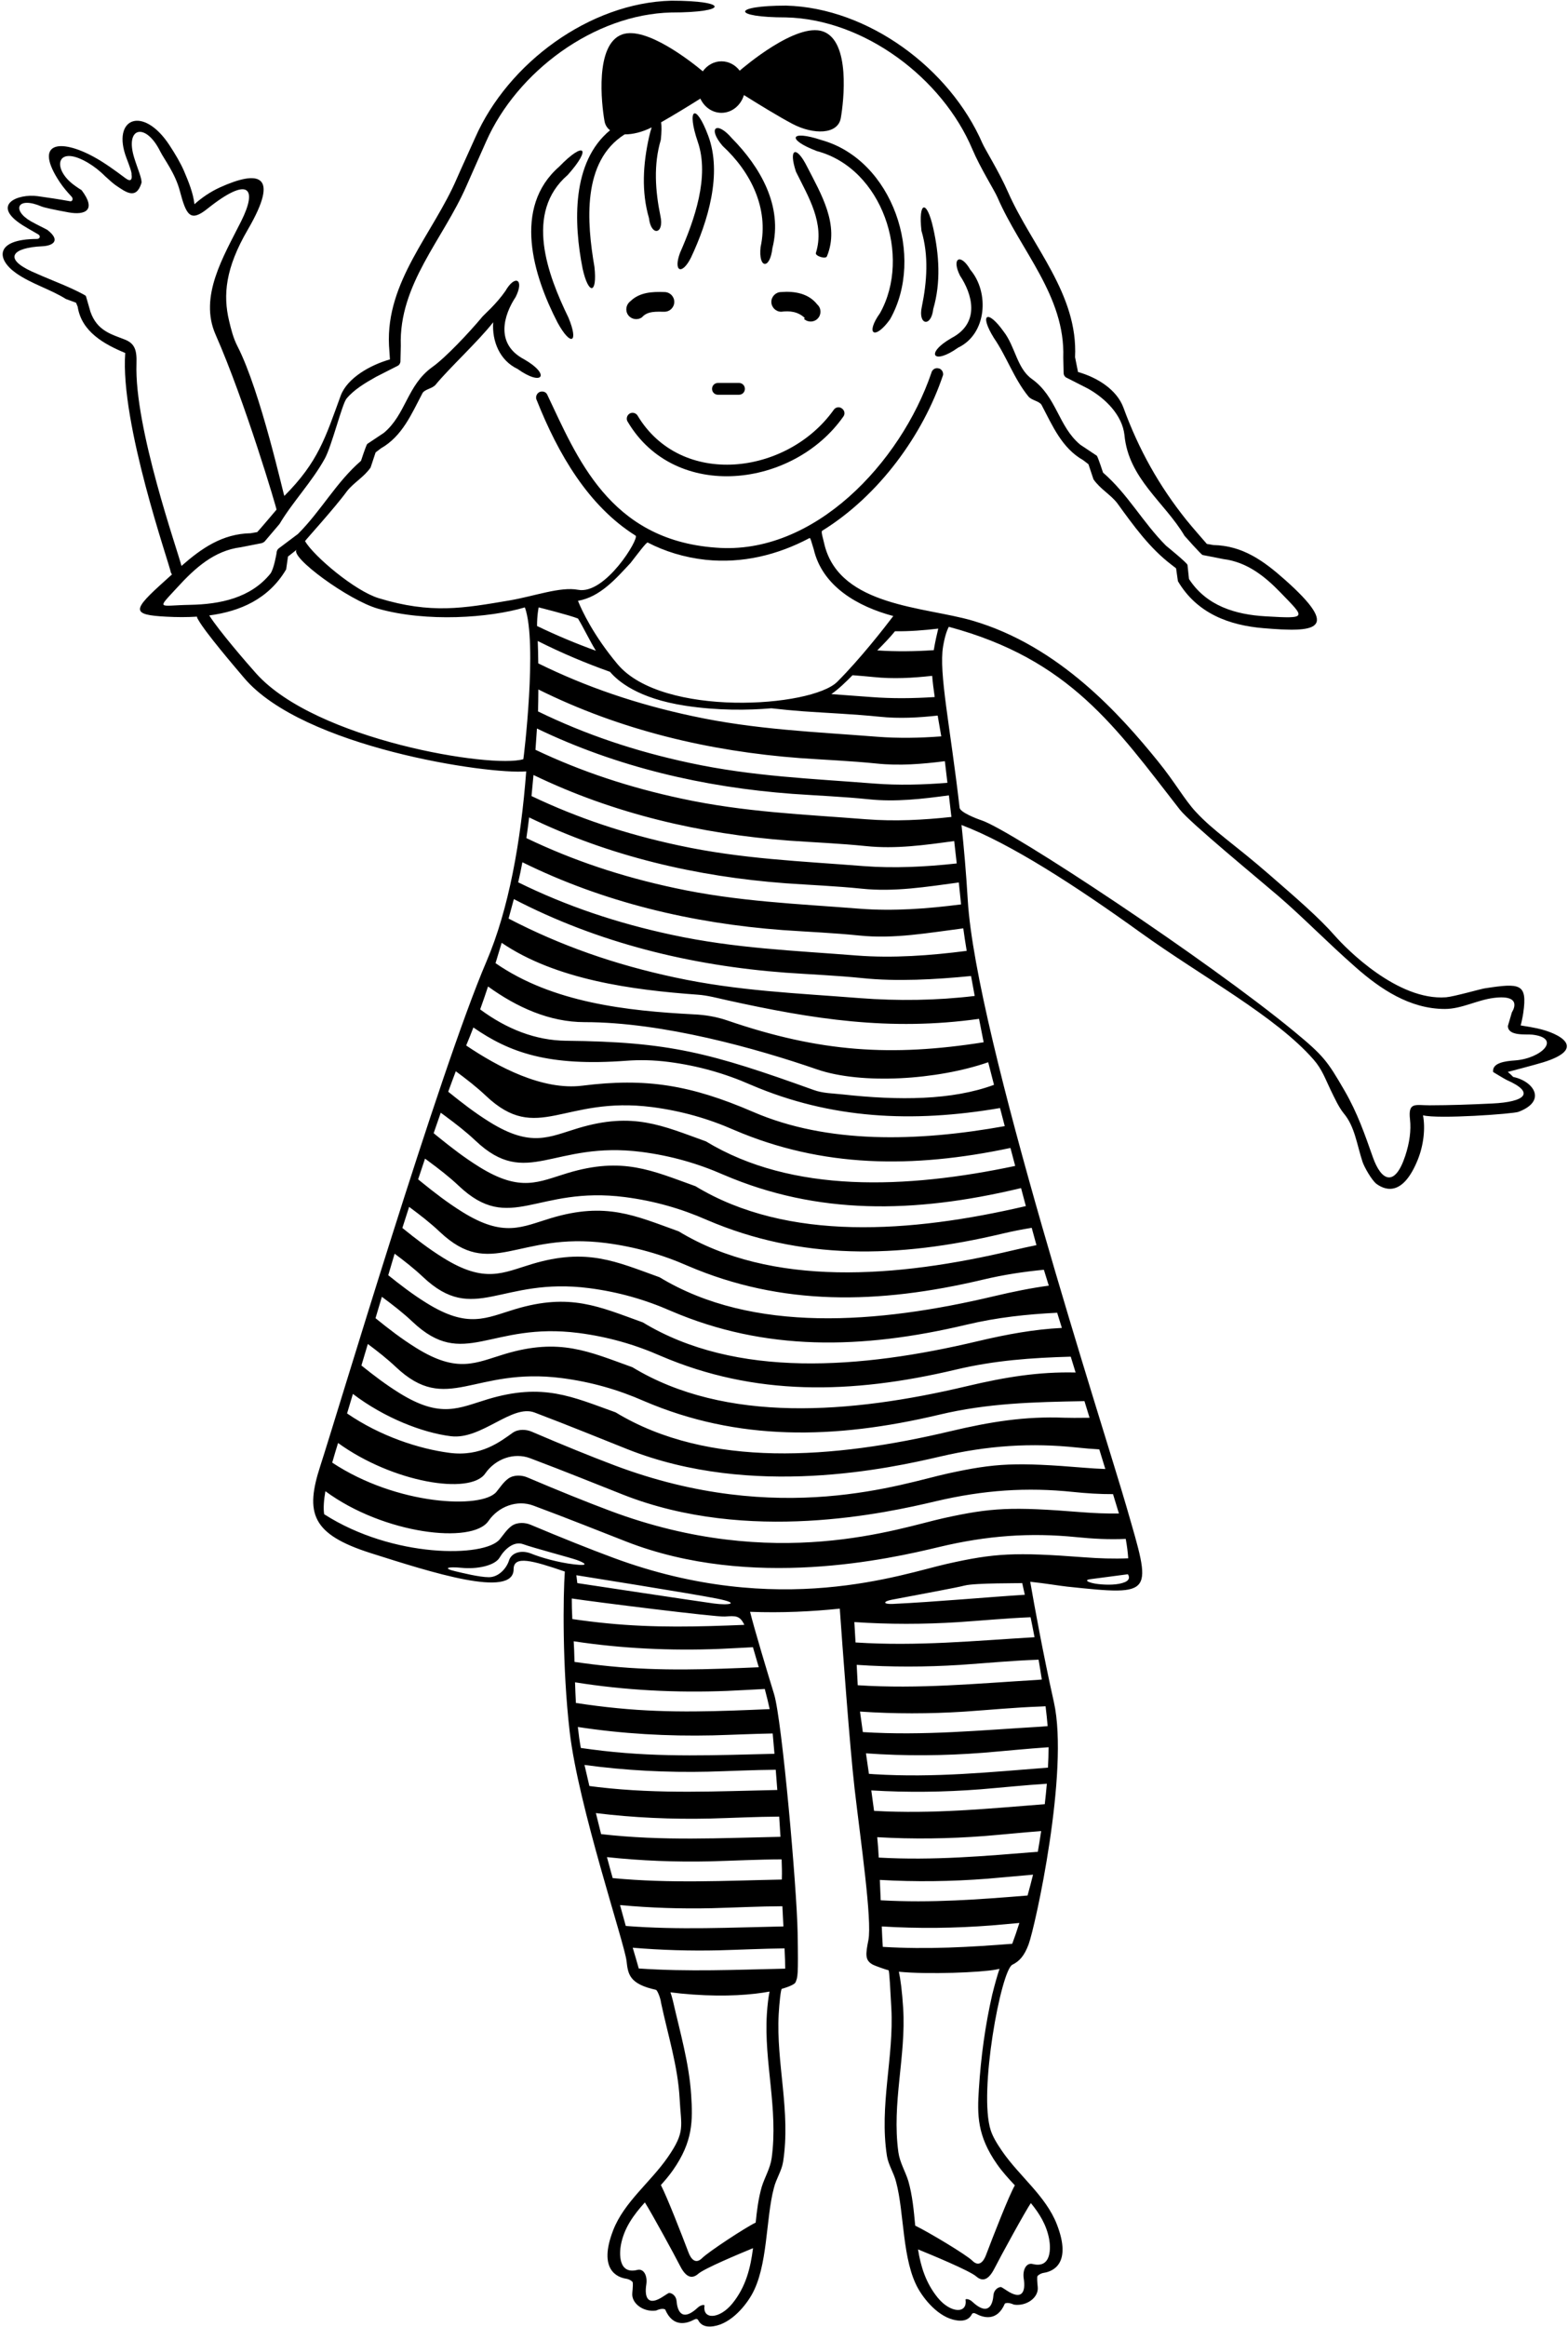 <?xml version="1.0" encoding="UTF-8"?>
<svg xmlns="http://www.w3.org/2000/svg" xmlns:xlink="http://www.w3.org/1999/xlink" width="319pt" height="473pt" viewBox="0 0 319 473" version="1.1">
<g id="surface1">
<path style=" stroke:none;fill-rule:nonzero;fill:rgb(0%,0%,0%);fill-opacity:1;" d="M 194.934 70.66 C 200.781 67.883 201.309 59.41 197.406 54.836 C 195.441 51.395 193.504 52.43 195.309 56.035 C 197.707 59.633 199.582 65.559 193.582 68.711 C 188.141 71.82 189.805 74.32 194.934 70.66 "/>
<path style=" stroke:none;fill-rule:nonzero;fill:rgb(0%,0%,0%);fill-opacity:1;" d="M 140.582 52.348 C 144.027 45.031 146.977 35.332 144.082 27.59 C 141.496 20.672 139.641 22.074 141.965 28.848 C 144.395 35.926 141.273 44.742 138.344 51.402 C 136.926 55.234 138.758 56.012 140.582 52.348 "/>
<path style=" stroke:none;fill-rule:nonzero;fill:rgb(0%,0%,0%);fill-opacity:1;" d="M 189.863 62.816 C 191.441 57.418 191.066 51.793 189.863 46.391 C 188.547 40.465 186.797 40.902 187.465 46.918 C 188.965 51.941 188.59 57.266 187.539 62.367 C 186.715 66.086 189.445 66.605 189.863 62.816 "/>
<path style=" stroke:none;fill-rule:nonzero;fill:rgb(0%,0%,0%);fill-opacity:1;" d="M 147.016 29.668 C 152.715 34.918 156.465 42.344 154.738 50.219 C 154.25 54.637 156.648 54.859 157.141 50.441 C 159.316 41.891 154.664 33.941 148.891 28.094 C 145.77 24.453 143.895 26.027 147.016 29.668 "/>
<path style=" stroke:none;fill-rule:nonzero;fill:rgb(0%,0%,0%);fill-opacity:1;" d="M 168.238 52.094 C 170.863 45.719 167.039 39.418 164.191 33.867 C 161.973 29.43 160.359 30.172 161.941 34.918 C 164.414 39.941 167.863 45.418 165.988 51.418 C 165.766 52.016 168.016 52.766 168.238 52.094 "/>
<path style=" stroke:none;fill-rule:nonzero;fill:rgb(0%,0%,0%);fill-opacity:1;" d="M 181.066 64.918 C 188.266 52.242 181.664 32.516 167.113 28.469 C 160.691 26.324 159.941 28.363 166.215 30.719 C 179.488 34.242 185.488 52.094 179.039 63.641 C 175.953 67.961 177.98 69.234 181.066 64.918 "/>
<path style=" stroke:none;fill-rule:nonzero;fill:rgb(0%,0%,0%);fill-opacity:1;" d="M 159.914 3.539 C 175.82 3.906 191.723 15.879 197.828 30.352 C 199.43 34.145 202.277 38.621 202.93 40.125 C 207.645 51.004 216.738 60.16 216.316 72.691 L 216.391 75.844 C 216.391 76.219 216.613 76.594 216.914 76.742 L 221.34 78.992 C 224.941 81.016 228.316 84.391 228.766 88.441 C 229.59 97.293 236.941 102.094 240.988 108.918 C 240.988 108.918 244.363 112.742 244.664 112.816 L 248.863 113.641 C 253.711 114.246 257.332 117.152 260.562 120.496 C 265.527 125.645 266.133 125.789 257.453 125.281 C 251.355 124.926 245.465 123.188 241.891 117.691 L 241.59 114.844 C 241.59 114.469 237.238 110.941 237.238 110.941 C 232.484 106.188 229.492 100.477 224.406 96.07 C 224.406 96.07 223.363 92.867 223.141 92.641 L 219.766 90.391 C 215.266 86.641 215.039 80.719 209.941 77.043 C 206.863 74.867 206.566 70.441 204.164 67.367 C 200.871 62.754 199.176 63.852 202.215 68.719 C 204.84 72.543 206.266 76.969 209.266 80.641 C 209.941 81.391 211.441 81.543 211.891 82.293 C 214.141 86.566 216.016 91.066 220.363 93.543 L 221.438 94.363 L 222.465 97.441 C 223.816 99.391 225.914 100.516 227.266 102.242 C 230.641 106.891 233.863 111.391 238.289 114.766 L 239.266 115.527 L 239.641 118.141 C 243.523 124.719 250.094 127.113 257.047 127.691 C 267.434 128.559 273.172 128.258 261.297 117.75 C 257.188 114.113 252.871 110.902 246.84 110.793 L 245.523 110.562 C 245.523 110.562 242.406 107.004 241.352 105.684 C 235.84 98.797 231.688 91.441 228.539 82.816 C 227.191 79.219 223.289 76.742 219.316 75.617 L 218.715 72.617 C 219.355 59.73 209.926 50.086 205.055 39.004 C 203.25 34.898 200.402 30.359 199.867 29.133 C 193.254 13.93 176.617 1.574 159.914 1.141 C 148.816 1.141 148.816 3.539 159.914 3.539 "/>
<path style=" stroke:none;fill-rule:nonzero;fill:rgb(0%,0%,0%);fill-opacity:1;" d="M 144.863 79.043 C 144.863 79.719 145.391 80.242 146.066 80.242 C 147.488 80.242 148.914 80.242 150.34 80.242 C 151.016 80.242 151.539 79.719 151.539 79.043 C 151.539 78.367 151.016 77.844 150.34 77.844 C 148.914 77.844 147.488 77.844 146.066 77.844 C 145.391 77.844 144.863 78.367 144.863 79.043 "/>
<path style=" stroke:none;fill-rule:nonzero;fill:rgb(0%,0%,0%);fill-opacity:1;" d="M 171.598 84.641 C 171.973 84.117 171.824 83.367 171.223 82.992 C 170.699 82.617 169.949 82.766 169.574 83.367 C 160.121 96.566 138.523 99.266 129.672 84.418 C 129.297 83.891 128.547 83.742 128.023 84.117 C 127.496 84.492 127.348 85.242 127.723 85.766 C 137.398 102.043 161.398 99.191 171.598 84.641 "/>
<path style=" stroke:none;fill-rule:nonzero;fill:rgb(0%,0%,0%);fill-opacity:1;" d="M 115.504 35.559 C 120.461 30.016 118.867 28.602 113.766 33.875 C 104.23 42.188 108.48 56.027 113.445 65.598 C 116.133 70.5 117.789 69.73 115.648 64.566 C 111.387 55.809 106.633 43.211 115.504 35.559 "/>
<path style=" stroke:none;fill-rule:nonzero;fill:rgb(0%,0%,0%);fill-opacity:1;" d="M 312.715 209.035 C 311.961 208.871 310.887 208.672 309.367 208.441 C 309.438 208.262 309.77 206.812 309.898 205.91 C 310.758 199.914 309.309 199.785 302.043 200.906 C 301.199 201.035 295.758 202.598 294.188 202.719 C 284.363 203.461 273.961 192.945 271.52 190.156 C 268.316 186.5 263.594 182.445 258.367 177.898 C 250.957 171.445 246.953 168.996 243.254 165 C 240.945 162.508 239.094 159.074 235.555 154.719 C 227.973 145.375 215.48 131.277 197.781 126.141 C 188.047 123.316 171.047 123.27 167.789 110.941 C 167.469 109.496 166.977 108.066 167.266 107.891 C 178.797 100.777 187.785 88.414 191.863 76.219 C 191.941 75.543 191.488 74.941 190.891 74.867 C 190.215 74.719 189.613 75.168 189.465 75.844 C 183.238 93.992 165.613 112.969 145.59 111.316 C 123.863 109.738 117.332 92.793 111.316 80.191 C 111.012 79.555 110.191 79.441 109.664 79.742 C 109.066 80.117 108.914 80.867 109.215 81.391 C 113.535 92.246 119.672 102.836 129.309 108.883 C 130.121 109.391 123.152 120.941 117.613 119.891 C 113.988 119.199 108.715 121.195 103.617 122.059 C 94.297 123.633 87.742 124.848 77.055 121.598 C 72.191 120.121 63.852 113.066 62.055 110 C 62.008 109.926 68.129 103.234 70.59 99.844 C 71.941 98.117 74.039 96.992 75.391 95.043 L 76.414 91.965 L 77.488 91.141 C 81.84 88.668 83.715 84.168 85.965 79.891 C 86.414 79.141 87.914 78.992 88.59 78.242 C 91.344 74.867 97.344 69.348 100.336 65.508 C 100.07 69.336 101.648 73.266 105.285 74.992 C 110.414 78.656 112.078 76.152 106.637 73.043 C 100.637 69.891 102.512 63.969 104.91 60.367 C 106.715 56.762 104.777 55.727 102.812 59.168 C 100.934 61.859 98.539 63.902 98.195 64.312 C 95.469 67.586 90.648 72.711 87.914 74.641 C 82.816 78.316 82.59 84.242 78.09 87.992 L 74.715 90.242 C 74.488 90.469 73.445 93.672 73.445 93.672 C 68.359 98.078 65.371 103.785 60.613 108.543 L 56.715 111.469 C 56.414 111.691 56.266 112.066 56.266 112.441 C 56.266 112.441 55.723 115.73 54.98 116.645 C 50.977 121.555 44.797 122.84 38.617 122.949 C 32.152 123.066 31.781 124.082 36.094 119.379 C 39.633 115.52 43.535 111.926 48.988 111.242 L 53.191 110.418 C 53.488 110.344 53.715 110.191 53.863 110.043 L 56.863 106.516 C 59.512 102.059 63.438 97.988 66.074 93.234 C 67.477 90.711 69.59 82.141 70.488 81.043 C 71.988 79.215 74.266 77.855 76.516 76.594 L 80.941 74.344 C 81.238 74.191 81.465 73.816 81.465 73.441 L 81.539 70.293 C 81.117 57.805 90.148 48.66 94.879 37.836 C 95.648 36.07 97.707 31.473 98.898 28.777 C 105.18 14.562 120.871 2.902 136.566 2.539 C 148.328 2.539 148.328 0.141 136.566 0.141 C 119.938 0.574 103.375 12.82 96.699 27.934 C 95.633 30.344 93.684 34.559 92.949 36.266 C 88.121 47.492 78.492 57.199 79.141 70.219 L 79.332 73.059 C 75.355 74.184 70.664 76.816 69.316 80.418 C 66.203 88.938 64.758 93.887 57.852 100.801 C 57.742 100.938 53.055 79.598 48.309 70.379 C 47.445 68.703 47.016 66.934 46.605 65.211 C 45.359 59.98 45.836 54.527 50.41 46.684 C 57.102 35.211 52.469 34.605 44.781 38.078 C 42.812 38.965 40.965 40.246 39.559 41.516 C 39.305 39.234 38.355 36.922 37.441 34.773 C 36.738 33.129 35.59 31.211 34.461 29.492 C 29.074 21.309 22.637 24.027 25.738 32.148 C 26.316 33.656 26.844 35.086 26.762 35.492 C 26.762 35.492 27.141 37.434 25.523 36.223 C 23.426 34.66 21.316 33.102 19.031 31.859 C 12.133 28.117 6.75 28.895 12.16 37.027 C 12.863 38.082 13.695 39.043 14.57 39.984 C 14.945 40.387 14.742 40.996 14.262 40.91 C 12.047 40.504 9.852 40.18 7.633 39.871 C 3.691 39.328 -2.074 41.605 4.703 45.844 C 5.777 46.512 7.051 47.207 7.781 47.645 C 8.297 47.953 8.152 48.57 7.512 48.574 C -1.086 48.613 -0.73 52.68 3.211 55.48 C 6.312 57.688 10.184 58.758 13.41 60.777 L 15.465 61.531 L 15.801 62.332 C 16.586 67.43 21.188 69.973 25.477 71.75 C 24.422 86.055 34.418 114.469 34.766 116.383 C 34.816 116.527 34.898 116.648 34.996 116.758 C 34.512 117.195 34.031 117.633 33.543 118.07 C 26.934 124.012 26.543 124.977 33.859 125.355 C 35.918 125.465 38.008 125.48 40.07 125.348 C 40.094 125.527 40.152 125.703 40.266 125.859 C 41.664 128.449 47.828 135.633 49.664 137.801 C 61.625 151.918 99.309 157.473 107.055 156.801 C 105.98 171 103.504 184.852 98.973 195.43 C 89.371 217.828 68.348 288.238 65.191 297.898 C 62.031 307.562 63.32 311.871 75.52 315.734 C 87.715 319.598 104.488 324.992 104.488 318.992 C 104.488 316.098 108.355 317.219 114.91 319.453 C 114.566 324.254 114.363 338.754 115.895 351.996 C 117.656 367.191 127.07 395.039 127.469 398.641 C 127.77 401.324 128.035 403.277 133.445 404.477 C 133.734 404.539 134.379 406.133 134.488 407.117 C 135.887 413.695 137.914 420 138.266 426.594 C 138.566 432.305 139.473 433.277 135.871 438.484 C 132.355 443.578 126.992 447.586 124.754 453.328 C 121.574 461.504 125.738 462.941 127.363 463.195 C 128.012 463.297 128.426 463.582 128.676 463.844 C 128.82 463.996 128.734 465.148 128.637 466.09 C 128.414 468.25 130.949 470.043 133.477 469.668 C 134.469 469.23 135.023 469.285 135.328 469.453 C 136.93 473.234 139.809 472.266 141.145 471.547 C 141.59 471.305 141.902 471.336 142.059 471.645 C 142.336 472.203 142.988 472.969 144.469 472.922 C 148.199 472.805 151.383 469.137 152.883 466.547 C 156.258 460.738 155.762 451.027 157.441 444.77 C 157.891 442.895 159.016 441.32 159.316 439.445 C 160.914 429.133 157.871 419.383 158.422 409.383 C 158.543 407.238 158.844 404.328 159.059 404.27 C 160.766 403.789 161.73 403.281 161.863 402.918 C 162.266 401.844 162.438 401.992 162.27 392.793 C 162.102 383.594 159.086 349.578 157.484 344.379 C 156.18 340.133 153.527 331.363 152.598 327.637 C 159.031 327.883 165.219 327.578 170.848 326.992 C 171.367 334.301 172.883 355.09 173.863 363.594 C 175.066 373.992 177.465 390.395 176.664 394.395 C 176.094 397.258 175.977 398.391 177.414 399.273 C 177.988 399.621 180.453 400.438 180.766 400.5 C 180.945 400.539 181.141 404.688 181.336 408.18 C 181.887 418.184 178.848 427.934 180.441 438.242 C 180.742 440.117 181.867 441.695 182.316 443.57 C 183.996 449.828 183.504 459.539 186.871 465.348 C 188.379 467.938 191.562 471.605 195.289 471.723 C 196.77 471.77 197.422 471 197.699 470.445 C 197.855 470.137 198.168 470.105 198.613 470.348 C 199.953 471.066 202.828 472.031 204.43 468.254 C 204.734 468.086 205.289 468.031 206.281 468.465 C 208.809 468.844 211.344 467.051 211.121 464.891 C 211.023 463.949 210.938 462.797 211.082 462.645 C 211.336 462.383 211.746 462.098 212.395 461.996 C 214.02 461.742 218.184 460.301 215.004 452.129 C 212.766 446.383 207.402 442.379 203.887 437.285 C 202.652 435.5 201.945 434.211 201.566 433.059 C 199.027 425.379 203.648 400.5 205.957 399.375 C 207.441 398.652 208.418 397.492 209.254 395.258 C 210.598 391.668 217.562 360.082 214.406 345.988 C 212.176 336.008 210.426 326.328 209.594 321.527 C 212.797 321.871 215.547 322.348 217.066 322.512 C 235.086 324.418 234.348 324.242 229.207 306.395 C 224.711 290.785 198.531 210.598 196.887 182.996 C 196.559 177.461 196.109 172.363 195.613 167.688 C 195.633 167.695 195.645 167.711 195.664 167.719 C 205.59 171.473 218.926 180.133 231.973 189.516 C 244.727 198.688 259.488 206.523 267.254 215.398 C 268.988 217.383 269.66 219.398 270.688 221.516 C 271.551 223.289 272.379 225.09 273.375 226.316 C 275.633 228.98 276.059 232.719 277.203 236.184 C 277.543 237.207 279.094 239.98 280.086 240.688 C 282.059 242.098 285.496 242.992 288.422 235.773 C 289.629 232.801 290.004 229.383 289.5 226.711 C 292.586 227.508 307.801 226.434 308.922 226.008 C 314.773 223.801 312.031 219.777 307.855 218.914 C 307.246 218.285 306.75 217.895 306.75 217.895 C 306.75 217.895 312.227 216.469 313.949 215.938 C 322.949 213.156 317.441 210.055 312.715 209.035 Z M 27.766 73.879 C 27.863 71.137 27.402 69.809 25.371 69.012 C 22.652 67.941 19.762 67.254 18.402 63.383 L 17.48 60.184 C 17.355 59.941 14.559 58.645 14.559 58.645 C 12.992 57.898 9.137 56.402 6.492 55.199 C 0.672 52.547 2.461 50.34 8.578 50.062 C 10.766 49.961 12.449 48.914 9.633 46.73 C 9.504 46.633 7.188 45.512 6.262 44.973 C 2.324 42.688 3.523 39.867 8.434 41.965 C 8.973 42.195 11.098 42.656 13.969 43.176 C 17.301 43.777 19.711 42.758 16.594 38.645 C 16.594 38.645 15.332 37.906 14.34 37.031 C 10.613 33.734 11.809 29.441 17.98 33.137 C 19.039 33.77 20.219 34.645 21.438 35.871 C 22.508 36.844 23.055 37.336 23.66 37.742 C 25.562 39.016 27.676 40.68 28.766 37.242 C 28.992 36.531 27.977 34.266 27.301 32.07 C 25.359 25.766 29.66 24.875 32.574 30.734 C 33.418 32.426 35.625 35.184 36.586 38.805 C 37.883 43.68 38.66 45.258 42.172 42.449 C 50.664 35.672 52.445 38.242 49.051 44.996 C 45.445 52.176 40.449 60.281 43.852 68 C 49.852 81.598 56.34 103.5 56.254 103.598 C 55.844 104.074 53.613 106.723 53.191 107.191 L 52.332 108.16 L 51.016 108.391 C 45.156 108.5 40.918 111.535 36.918 115.039 C 36.184 112.031 27.293 86.973 27.766 73.879 Z M 178.422 149.758 C 165.789 148.758 153.688 148.324 140.855 145.559 C 129.625 143.16 119.352 139.695 109.508 134.848 C 109.488 133.121 109.453 131.523 109.398 130.297 C 114.18 132.707 119.09 134.781 124.098 136.562 C 125.672 138.406 129.711 141.977 139.465 143.461 C 146.043 144.461 152.148 144.383 156.941 143.977 C 159.086 144.219 161.234 144.43 163.391 144.59 C 168.621 144.957 173.688 145.156 178.922 145.688 C 182.898 146.105 186.836 145.887 190.762 145.457 C 191.02 146.984 191.277 148.445 191.496 149.684 C 187.172 150.012 182.828 150.098 178.422 149.758 Z M 192.227 154.73 C 192.355 155.852 192.535 157.367 192.746 159.125 C 187.773 159.523 182.762 159.652 177.855 159.273 C 165.223 158.273 153.121 157.84 140.289 155.074 C 129.254 152.719 119.145 149.328 109.457 144.613 C 109.492 143.371 109.52 141.812 109.527 140.148 C 126.133 148.402 144.285 152.727 162.82 154.105 C 168.055 154.473 173.121 154.672 178.355 155.207 C 183.02 155.695 187.629 155.309 192.227 154.73 Z M 169.133 141.094 C 170.621 140.055 172.059 138.66 173.441 137.254 C 174.852 137.359 176.266 137.477 177.695 137.621 C 181.711 138.047 185.684 137.816 189.645 137.379 C 189.742 138.625 189.93 140.121 190.16 141.688 C 185.82 141.973 181.469 142.02 177.195 141.688 C 174.484 141.477 171.805 141.285 169.133 141.094 Z M 190.879 127.781 C 190.609 128.914 190.246 130.461 189.969 132.16 C 186.16 132.418 182.34 132.473 178.473 132.211 C 179.793 130.891 181.059 129.574 182.078 128.316 C 185.027 128.355 187.953 128.125 190.879 127.781 Z M 128.285 114.434 C 129.836 112.438 131.535 110.16 131.77 110.281 C 135.258 112.078 139.164 113.309 143.566 113.793 C 151.062 114.574 158.234 112.805 164.703 109.367 C 164.898 109.262 165.16 110.48 165.539 111.617 C 167.281 119.16 174.449 123.285 181.738 125.223 C 179.77 127.812 174.957 133.969 170.34 138.586 C 165.105 143.82 134.75 145.867 125.641 135.016 C 120.805 129.258 118.387 124.152 117.586 122.133 C 122.121 121.332 125.305 117.621 128.285 114.434 Z M 109.586 123.465 C 109.586 123.465 115.836 125.023 117.586 125.73 C 118.605 127.379 120.074 130.426 121.23 132.277 C 117.148 130.805 113.168 129.133 109.258 127.25 C 109.246 125.055 109.586 123.465 109.586 123.465 Z M 109.238 148.086 C 125.473 155.91 143.148 160.023 161.184 161.367 C 166.414 161.734 171.48 161.934 176.715 162.469 C 182.215 163.047 187.629 162.406 193.047 161.672 C 193.211 163.059 193.383 164.535 193.559 166.062 C 187.816 166.684 182.07 166.988 176.215 166.535 C 163.582 165.535 151.48 165.102 138.648 162.336 C 128.039 160.07 118.285 156.848 108.938 152.414 C 109.07 150.578 109.164 149.086 109.238 148.086 Z M 108.535 157.535 C 124.812 165.402 142.531 169.535 160.613 170.883 C 165.848 171.25 170.914 171.449 176.148 171.984 C 182.203 172.621 188.16 171.781 194.125 170.961 C 194.305 172.508 194.477 174.043 194.641 175.516 C 188.34 176.203 181.906 176.535 175.648 176.051 C 163.016 175.051 150.914 174.617 138.082 171.852 C 127.383 169.566 117.551 166.309 108.133 161.816 C 108.285 160.332 108.418 158.895 108.535 157.535 Z M 195.066 179.383 C 195.246 181.086 195.406 182.602 195.523 183.84 C 188.66 184.719 181.824 185.25 174.832 184.711 C 162.199 183.711 150.098 183.277 137.266 180.508 C 126.477 178.207 116.574 174.914 107.09 170.363 C 107.293 168.961 107.48 167.555 107.648 166.156 C 123.941 174.047 141.688 178.191 159.797 179.543 C 165.031 179.91 170.098 180.109 175.332 180.645 C 181.98 181.34 188.512 180.262 195.066 179.383 Z M 106.469 154.32 C 100.121 156.266 64.273 150.449 52.129 136.914 C 50.215 134.777 44.543 128.219 42.57 125.102 C 48.855 124.273 54.66 121.762 58.215 115.742 L 58.59 113.129 L 59.566 112.367 C 59.844 112.156 60.113 111.938 60.383 111.715 C 58.727 113.086 70.906 122.035 76.918 123.73 C 86.805 126.523 99.586 125.598 106.785 123.465 C 109.387 130.664 106.52 154.32 106.469 154.32 Z M 108.055 315.801 C 106.055 315 104.055 315.602 103.555 317.199 C 103.055 318.801 101.453 320.602 99.453 320.602 C 97.531 320.602 93.977 319.707 92.652 319.398 C 90.055 318.801 90.953 318.398 93.953 318.699 C 96.953 319 100.652 318.301 101.652 316.602 C 102.652 314.898 104.555 313.199 106.453 313.898 C 108.355 314.602 115.953 316.602 117.355 317.102 C 118.754 317.602 120.254 318.398 116.855 318 C 113.453 317.602 110.055 316.602 108.055 315.801 Z M 145.855 324.949 C 150.855 325.949 148.254 326.352 145.254 325.949 C 142.254 325.551 117.453 321.801 117.453 321.801 L 117.254 320.199 C 117.254 320.199 140.855 323.949 145.855 324.949 Z M 116.324 324.93 C 120.977 325.629 145.621 328.727 147.465 328.594 C 149.621 328.438 150.531 328.359 151.43 330.289 C 142.25 330.668 133.164 330.93 123.539 329.977 C 121.133 329.746 118.77 329.449 116.434 329.109 C 116.359 327.547 116.312 326.09 116.324 324.93 Z M 148.996 468.238 C 146.391 471.449 142.863 471.594 143.336 468.621 C 143.16 468.43 142.461 468.605 142.008 469.031 C 138.344 472.445 137.746 469.039 137.652 467.785 C 137.57 466.734 136.812 466.137 136.145 466.086 C 136.055 466.078 135.539 466.398 134.961 466.785 C 131.785 468.898 131.074 467.016 131.484 464.379 C 131.762 462.59 130.965 461.086 129.668 461.41 C 125.699 462.402 126.039 457.855 126.305 456.402 C 126.945 452.867 128.938 450.199 131.195 447.688 C 132.598 449.891 137.355 458.605 138.254 460.402 C 139.254 462.402 140.453 463.602 142.055 462.199 C 143.293 461.117 150.16 458.238 153.199 456.988 C 152.691 460.984 151.758 464.84 148.996 468.238 Z M 156.988 438.695 C 156.691 440.793 155.566 442.594 154.965 444.543 C 154.289 446.91 153.984 449.348 153.738 451.789 C 151.609 452.809 144.105 457.746 142.855 459 C 141.453 460.402 140.527 459.062 140.09 457.91 C 138.641 454.105 135.805 446.805 134.453 444.156 C 135.328 443.188 136.172 442.191 136.914 441.129 C 141 435.297 140.949 431.031 140.613 425.844 C 140.195 419.367 138.352 413.082 136.891 406.668 C 136.73 406.027 136.566 405.469 136.402 404.98 C 137.727 405.16 139.246 405.312 141.012 405.438 C 147.715 405.91 152.984 405.492 156.562 404.832 C 156.336 405.953 156.137 407.465 156.016 409.379 C 155.395 419.156 158.367 428.68 156.988 438.695 Z M 159.742 400.172 C 149.754 400.391 140.074 400.832 129.953 400.137 C 129.664 399.113 129.168 397.383 128.723 395.918 C 134.539 396.41 140.395 396.578 146.266 396.445 C 150.766 396.324 155.141 396.102 159.613 396.055 C 159.695 397.742 159.75 399.195 159.742 400.172 Z M 159.379 391.59 C 148.609 391.805 138.234 392.34 127.309 391.492 C 126.969 390.301 126.562 388.812 126.141 387.25 C 132.332 387.824 138.574 388.027 144.828 387.883 C 149.664 387.754 154.348 387.508 159.172 387.484 C 159.23 388.816 159.305 390.215 159.379 391.59 Z M 159.066 381.594 C 159.059 381.742 159.055 381.898 159.051 382.062 C 147.52 382.289 136.438 382.891 124.648 381.766 C 124.516 381.281 124.387 380.816 124.266 380.395 C 124.055 379.656 123.785 378.664 123.48 377.5 C 130.426 378.246 137.441 378.516 144.473 378.359 C 149.371 378.227 154.121 377.973 159.016 377.957 C 159.074 379.527 159.098 380.789 159.066 381.594 Z M 158.781 373.371 C 146.578 373.617 134.875 374.266 122.289 372.824 C 121.945 371.461 121.59 370.016 121.23 368.551 C 128.902 369.492 136.664 369.836 144.445 369.66 C 149.191 369.531 153.797 369.293 158.523 369.266 C 158.617 370.684 158.707 372.066 158.781 373.371 Z M 158.137 363.852 C 145.98 364.102 134.309 364.734 121.754 363.277 C 121.133 363.207 120.523 363.121 119.906 363.047 C 119.555 361.547 119.215 360.098 118.91 358.762 C 127.219 359.898 135.641 360.324 144.09 360.133 C 148.719 360.008 153.215 359.777 157.82 359.742 C 157.926 361.07 158.035 362.449 158.137 363.852 Z M 157.559 356.496 C 145.938 356.766 134.719 357.285 122.684 355.895 C 121.16 355.719 119.656 355.523 118.164 355.309 C 117.914 353.938 117.715 352.504 117.559 351.047 C 126.602 352.434 135.797 352.957 145.02 352.75 C 149.129 352.637 153.129 352.441 157.199 352.367 C 157.309 353.547 157.43 354.949 157.559 356.496 Z M 156.586 347.414 C 146.355 347.852 136.328 348.289 125.637 347.23 C 122.762 346.953 119.945 346.594 117.164 346.164 C 117.086 344.715 117.027 343.301 116.988 341.965 C 127.16 343.598 137.531 344.121 147.914 343.715 C 150.504 343.602 153.047 343.453 155.59 343.32 C 155.996 344.863 156.348 346.281 156.586 347.414 Z M 153.18 334.832 C 153.555 336.09 153.961 337.484 154.367 338.906 C 144.355 339.332 134.527 339.734 124.059 338.699 C 121.625 338.461 119.238 338.16 116.879 337.816 C 116.859 336.953 116.836 336.164 116.809 335.488 C 116.781 334.898 116.75 334.273 116.715 333.625 C 126.469 335.105 136.395 335.57 146.336 335.18 C 148.641 335.078 150.91 334.949 153.18 334.832 Z M 213.453 455.199 C 213.719 456.656 214.059 461.203 210.09 460.211 C 208.797 459.887 207.996 461.387 208.273 463.18 C 208.684 465.816 207.973 467.699 204.797 465.586 C 204.219 465.199 203.703 464.879 203.613 464.887 C 202.949 464.938 202.188 465.535 202.105 466.586 C 202.012 467.84 201.414 471.246 197.754 467.828 C 197.297 467.406 196.598 467.227 196.426 467.422 C 196.895 470.395 193.367 470.25 190.762 467.039 C 188.34 464.051 187.32 460.715 186.766 457.238 C 189.273 458.258 197.266 461.555 198.609 462.734 C 200.211 464.133 201.41 462.934 202.41 460.934 C 203.375 459.004 208.812 449.059 209.73 447.832 C 211.48 449.969 212.926 452.289 213.453 455.199 Z M 201.863 405.445 C 200.402 411.855 199.562 418.168 199.145 424.645 C 198.809 429.832 198.758 434.098 202.844 439.93 C 203.91 441.457 205.18 442.844 206.465 444.219 C 205.254 446.328 202.121 454.383 200.574 458.445 C 200.137 459.594 199.211 460.934 197.812 459.535 C 196.609 458.332 188.883 453.707 186.195 452.41 C 185.906 449.367 185.637 446.301 184.793 443.344 C 184.191 441.395 183.066 439.594 182.77 437.492 C 181.391 427.48 184.363 417.957 183.742 408.176 C 183.531 404.824 183.211 402.371 182.871 400.797 C 188.781 401.387 199.637 400.941 202.621 400.359 C 202.871 400.312 203.113 400.262 203.348 400.211 C 202.938 401.406 202.438 403.145 201.863 405.445 Z M 205.93 395.117 C 197.305 395.789 188.723 396.297 179.621 395.746 C 179.613 395.746 179.605 395.742 179.598 395.742 C 179.527 394.734 179.461 393.293 179.387 391.59 C 186.809 392.051 194.285 391.961 201.75 391.383 C 203.648 391.227 205.52 391.051 207.387 390.883 C 206.852 392.562 206.344 394.043 205.93 395.117 Z M 209.051 385.305 C 199.195 386.102 189.516 386.859 179.172 386.273 C 179.117 384.91 179.059 383.516 178.996 382.133 C 186.258 382.555 193.57 382.457 200.871 381.891 C 204.008 381.633 207.078 381.328 210.164 381.066 C 209.84 382.402 209.457 383.848 209.051 385.305 Z M 211.137 376.414 C 200.414 377.273 189.98 378.223 178.773 377.594 C 178.734 376.906 178.695 376.234 178.652 375.602 C 178.609 374.98 178.547 374.254 178.465 373.449 C 185.734 373.871 193.059 373.773 200.367 373.207 C 204.234 372.891 207.996 372.496 211.82 372.207 C 211.594 373.723 211.359 375.145 211.137 376.414 Z M 212.551 366.742 C 200.992 367.641 189.855 368.777 177.824 368.098 C 177.648 366.766 177.461 365.363 177.258 363.938 C 184.637 364.383 192.066 364.289 199.488 363.715 C 204.035 363.34 208.445 362.871 212.973 362.582 C 212.852 363.98 212.711 365.375 212.551 366.742 Z M 213.203 359.309 C 201.449 360.219 190.141 361.395 177.887 360.652 C 177.512 360.629 177.148 360.598 176.777 360.57 C 176.574 359.16 176.367 357.762 176.172 356.402 C 184.078 356.973 192.051 356.906 200.012 356.289 C 204.504 355.922 208.863 355.461 213.328 355.164 C 213.324 356.512 213.281 357.898 213.203 359.309 Z M 213.137 350.871 C 212.656 350.91 212.172 350.961 211.691 350.988 C 199.57 351.699 188.004 352.852 175.539 352.086 C 175.312 350.496 175.113 349.078 174.961 347.914 C 181.969 348.391 189.031 348.379 196.094 347.934 C 201.324 347.578 206.371 347.078 211.629 346.891 C 211.992 346.879 212.352 346.859 212.715 346.836 C 212.887 348.238 213.031 349.598 213.137 350.871 Z M 211.289 337.359 C 211.516 338.672 211.742 340.031 211.953 341.402 C 211.617 341.43 211.285 341.465 210.949 341.484 C 198.73 342.199 187.074 343.367 174.5 342.562 C 174.434 341.336 174.363 339.902 174.289 338.418 C 181.273 338.887 188.312 338.871 195.348 338.426 C 200.582 338.074 205.629 337.574 210.887 337.387 C 211.02 337.383 211.156 337.367 211.289 337.359 Z M 209.664 328.738 C 209.895 329.844 210.172 331.23 210.469 332.801 C 198.266 333.52 186.621 334.68 174.055 333.867 C 173.973 332.285 173.887 330.836 173.812 329.723 C 180.832 330.195 187.902 330.188 194.969 329.738 C 199.922 329.402 204.711 328.949 209.664 328.738 Z M 181.449 325.176 C 187.422 324.035 194.523 322.746 196.266 322.293 C 198.344 321.75 207.711 321.852 207.965 321.793 C 208.094 322.438 208.336 323.43 208.492 324.172 C 201.645 324.594 190.234 325.625 181.664 326.031 C 179.68 326.129 179.527 325.547 181.449 325.176 Z M 228.855 321.602 C 227.453 322.199 225.254 322.199 223.453 322 C 221.652 321.801 220.254 321.199 221.855 321 L 229.453 320 C 229.453 320 230.254 321 228.855 321.602 Z M 229.531 316.762 C 226.551 316.887 223.594 316.781 220.641 316.559 C 206.445 315.484 202.387 315.703 192.648 317.891 C 183.621 319.914 158.492 329.117 124.844 316.68 C 119.875 314.84 114.312 312.613 107.984 309.953 C 106.875 309.473 105.273 309.367 104.121 310.156 C 103.098 310.891 102.434 311.969 101.668 312.898 C 98.602 316.617 79.922 316.762 65.949 307.797 C 65.758 306.555 65.883 304.934 66.199 303.121 C 78.031 311.852 96.09 313.953 99.363 309.188 C 101.426 306.191 105.211 304.809 108.516 306.047 C 115.742 308.73 121.922 311.227 127.469 313.383 C 152.938 323.289 181.086 316.855 190.988 314.477 C 200.82 312.113 209.645 311.52 218.945 312.449 C 222.285 312.785 225.637 312.973 229.023 312.812 C 229.293 314.246 229.453 315.629 229.531 316.762 Z M 227.637 307.648 C 225.062 307.695 222.504 307.578 219.949 307.379 C 205.762 306.246 201.699 306.453 191.953 308.602 C 182.922 310.59 157.754 319.695 124.156 307.121 C 119.191 305.262 113.641 303.016 107.32 300.332 C 106.215 299.848 104.609 299.734 103.453 300.52 C 102.434 301.246 101.762 302.324 100.992 303.254 C 98.059 306.781 80.734 306.008 67.586 297.309 C 67.973 295.941 68.387 294.59 68.777 293.32 C 79.934 301.383 95.648 303.941 98.707 299.531 C 100.777 296.539 104.566 295.172 107.867 296.422 C 115.086 299.141 121.254 301.656 126.793 303.836 C 152.223 313.844 180.395 307.52 190.309 305.18 C 200.148 302.855 208.973 302.297 218.27 303.266 C 220.98 303.547 223.699 303.73 226.438 303.715 C 226.902 305.234 227.309 306.566 227.637 307.648 Z M 224.871 298.609 C 223.52 298.559 222.168 298.477 220.816 298.367 C 206.633 297.199 202.57 297.395 192.82 299.52 C 183.781 301.484 158.594 310.527 125.027 297.867 C 120.066 295.996 114.523 293.738 108.211 291.035 C 107.102 290.551 105.504 290.434 104.344 291.215 C 101.797 293.02 97.848 296.156 91.457 295.324 C 85.25 294.516 77.379 291.957 70.609 287.312 C 70.957 286.152 71.359 284.809 71.797 283.344 C 78.16 288.191 85.949 291.242 91.75 291.945 C 97.977 292.699 104.16 285.371 108.766 287.129 C 115.977 289.863 122.141 292.398 127.672 294.594 C 153.074 304.664 181.266 298.406 191.184 296.094 C 201.027 293.793 209.855 293.258 219.152 294.246 C 220.648 294.406 222.145 294.531 223.645 294.617 C 224.07 296.004 224.484 297.34 224.871 298.609 Z M 221.668 288.191 C 219.355 288.227 217.359 288.215 216.52 288.184 C 208.543 287.871 201.562 288.98 193.262 290.949 C 169.695 296.539 144.156 298.559 125.242 287.094 C 116.379 283.918 110.48 281.047 99.277 284.41 C 93.348 286.188 89.703 288.414 81.25 283.164 C 78.469 281.441 75.965 279.523 73.527 277.566 C 73.953 276.137 74.391 274.672 74.832 273.195 C 76.797 274.66 78.73 276.172 80.516 277.855 C 90.988 287.75 96.25 277.805 114.324 280.133 C 120.238 280.906 125.699 282.453 131.035 284.801 C 150.051 292.934 169.648 292.652 191.086 287.566 C 200.938 285.23 210.055 284.996 220.625 284.812 C 220.977 285.945 221.324 287.074 221.668 288.191 Z M 218.828 278.992 C 211.312 278.82 204.59 279.902 196.676 281.777 C 173.109 287.367 147.574 289.387 128.66 277.922 C 119.797 274.746 113.895 271.879 102.691 275.238 C 96.762 277.016 93.117 279.242 84.664 273.992 C 81.676 272.141 79.004 270.066 76.395 267.953 C 76.84 266.457 77.273 264.996 77.688 263.605 C 77.707 263.621 77.73 263.637 77.754 263.652 C 79.891 265.234 81.996 266.855 83.93 268.684 C 94.406 278.578 99.664 268.633 117.742 270.961 C 123.652 271.734 129.113 273.281 134.449 275.629 C 153.465 283.762 173.062 283.48 194.5 278.395 C 202.379 276.527 209.781 276.004 217.836 275.773 C 218.164 276.836 218.496 277.906 218.828 278.992 Z M 216.031 269.93 C 210.383 270.215 204.949 271.199 198.797 272.656 C 175.23 278.25 149.691 280.266 130.777 268.805 C 121.914 265.625 116.016 262.758 104.812 266.117 C 98.883 267.898 95.238 270.125 86.785 264.871 C 83.977 263.133 81.449 261.195 78.988 259.215 C 79.508 257.461 79.949 255.961 80.281 254.84 C 82.277 256.324 84.238 257.855 86.051 259.566 C 96.523 269.461 101.785 259.512 119.859 261.844 C 125.773 262.613 131.234 264.16 136.57 266.508 C 155.586 274.641 175.184 274.363 196.621 269.273 C 202.883 267.789 208.848 267.156 215.074 266.844 C 215.383 267.836 215.699 268.863 216.031 269.93 Z M 213.371 261.336 C 209.781 261.82 206.145 262.555 202.211 263.484 C 178.645 269.078 153.105 271.094 134.191 259.633 C 125.328 256.453 119.43 253.586 108.227 256.945 C 102.297 258.727 98.652 260.953 90.199 255.699 C 87.184 253.832 84.492 251.738 81.859 249.609 C 82.242 248.395 82.707 246.945 83.234 245.324 C 83.25 245.336 83.27 245.348 83.285 245.363 C 85.426 246.941 87.531 248.566 89.465 250.395 C 99.941 260.285 105.199 250.34 123.277 252.672 C 129.188 253.441 134.648 254.988 139.984 257.336 C 159 265.469 178.598 265.188 200.035 260.102 C 204.223 259.109 208.281 258.5 212.371 258.109 C 212.656 259.023 212.992 260.109 213.371 261.336 Z M 210.859 253.102 C 209.305 253.418 207.73 253.762 206.09 254.152 C 182.523 259.742 156.984 261.762 138.07 250.297 C 129.207 247.117 123.309 244.25 112.105 247.609 C 106.176 249.391 102.531 251.617 94.078 246.367 C 91.055 244.492 88.355 242.395 85.715 240.258 C 85.496 240.078 85.281 239.902 85.066 239.727 C 85.516 238.363 85.984 236.949 86.469 235.516 C 86.699 235.688 86.934 235.855 87.164 236.027 C 89.305 237.609 91.41 239.23 93.344 241.059 C 103.816 250.953 109.078 241.004 127.152 243.336 C 133.066 244.105 138.527 245.652 143.863 248 C 162.879 256.133 182.477 255.855 203.914 250.77 C 205.934 250.289 207.918 249.902 209.895 249.582 C 210.266 250.953 210.594 252.145 210.859 253.102 Z M 207.73 241.508 C 208.066 242.77 208.391 243.996 208.703 245.164 C 185.359 250.609 160.188 252.457 141.484 241.121 C 132.621 237.945 126.723 235.078 115.52 238.438 C 109.59 240.219 105.945 242.445 97.492 237.191 C 94.469 235.32 91.77 233.223 89.129 231.086 C 88.828 230.84 88.527 230.594 88.223 230.348 C 88.707 228.941 89.188 227.547 89.668 226.184 C 89.973 226.406 90.277 226.633 90.582 226.855 C 92.719 228.438 94.824 230.059 96.758 231.887 C 107.23 241.781 112.492 231.832 130.566 234.16 C 136.48 234.934 141.941 236.48 147.277 238.828 C 166.293 246.961 185.891 246.684 207.328 241.598 C 207.461 241.562 207.594 241.535 207.73 241.508 Z M 206.535 237 C 184.434 241.668 161.164 242.648 143.605 232.004 C 134.742 228.828 128.844 225.957 117.641 229.32 C 111.711 231.098 108.066 233.324 99.613 228.074 C 96.59 226.199 93.891 224.102 91.25 221.965 C 91.23 221.949 91.211 221.934 91.188 221.914 C 91.727 220.438 92.242 219.035 92.73 217.758 C 94.859 219.332 96.953 220.945 98.879 222.766 C 109.352 232.66 114.613 222.715 132.688 225.043 C 138.602 225.816 144.062 227.359 149.398 229.711 C 167.262 237.348 185.641 237.562 205.57 233.348 C 205.895 234.562 206.215 235.785 206.535 237 Z M 204.41 228.91 C 186.547 232.121 168.297 232.531 153.227 226.023 C 140.492 220.527 131.406 219.062 118.473 220.688 C 110.375 221.703 101.297 216.871 94.84 212.52 C 95.34 211.328 95.828 210.109 96.309 208.859 C 103.691 213.977 111.598 216.809 127.477 215.617 C 130.008 215.43 132.848 215.449 136.105 215.871 C 142.016 216.645 147.477 218.188 152.812 220.535 C 169.012 227.465 185.629 228.285 203.449 225.234 C 203.758 226.414 204.078 227.648 204.41 228.91 Z M 202.223 220.516 C 193.695 223.668 182.883 223.727 171.398 222.461 C 169.473 222.246 167.434 222.258 165.531 221.559 C 144.535 214.012 136.188 211.766 115.195 211.559 C 108.914 211.496 103.051 209.152 97.684 205.184 C 98.227 203.668 98.766 202.113 99.289 200.527 C 105.133 204.742 111.789 207.773 118.934 207.773 C 134.883 207.773 153.969 213.148 166.164 217.359 C 175.27 220.512 190.668 219.523 201.043 215.926 C 201.34 217.09 201.742 218.664 202.223 220.516 Z M 200.117 211.863 C 181.418 214.809 166.898 213.926 147.949 207.426 C 145.766 206.676 143.449 206.293 141.184 206.191 C 127.535 205.484 112.414 203.82 100.812 195.785 C 101.234 194.43 101.648 193.047 102.062 191.648 C 113.094 199.152 128.664 201.238 141.949 202.191 C 143.914 202.324 145.922 202.875 147.816 203.293 C 165.406 207.18 180.996 209.645 199.18 207.105 C 199.547 208.992 199.871 210.641 200.117 211.863 Z M 197.555 198.395 C 197.797 199.746 198.047 201.113 198.297 202.449 C 190.594 203.379 182.621 203.484 174.867 202.887 C 162.23 201.887 150.133 201.449 137.301 198.684 C 125.121 196.086 114.066 192.23 103.465 186.719 C 103.828 185.414 104.188 184.094 104.539 182.762 C 121.684 191.68 140.551 196.281 159.832 197.719 C 165.066 198.086 170.133 198.285 175.367 198.816 C 182.387 199.555 190.379 199.109 197.555 198.395 Z M 195.973 188.707 C 196.141 189.984 196.383 191.555 196.668 193.285 C 189.293 194.234 181.656 194.801 174.266 194.227 C 161.633 193.227 149.531 192.793 136.699 190.027 C 125.492 187.633 115.242 184.18 105.422 179.352 C 105.73 178.047 106.016 176.676 106.277 175.27 C 122.789 183.418 140.82 187.688 159.23 189.059 C 164.465 189.426 169.531 189.625 174.766 190.16 C 181.914 190.91 188.926 189.605 195.973 188.707 Z M 308.219 215.555 C 306.172 215.699 303.531 216.051 303.766 217.91 C 303.766 217.91 306.199 219.391 306.551 219.543 C 312.453 222.137 310.238 223.996 303.633 224.309 C 298.887 224.535 295.195 224.664 290.832 224.676 C 287.961 224.68 286.449 223.941 286.855 227.523 C 287.109 229.77 286.77 232.301 285.883 234.973 C 283.754 241.398 281.012 240.055 279.312 235.262 C 277.664 230.605 276.199 226.285 273.523 221.668 C 270.031 215.645 269.262 214.594 263.309 209.684 C 245.746 195.191 205.73 168.754 199.711 166.758 C 198.551 166.375 195.332 165.105 195.227 164.195 C 193.305 147.562 190.969 136.805 191.863 131.418 C 192.191 129.469 192.602 128.219 193.031 127.414 C 217.66 134.016 227.012 147.871 240.031 164.57 C 242.121 167.246 256.168 178.773 260.109 182.168 C 265.199 186.551 269.84 191.375 275.801 196.617 C 280.824 201.043 286.824 205.094 293.949 205.094 C 297.363 205.094 300.488 203.277 303.898 202.848 C 310.113 202.07 307.59 205.762 307.59 205.762 L 306.773 208.543 C 306.773 210.688 310.516 210.176 311.75 210.316 C 317.742 211.012 313.637 215.164 308.219 215.555 "/>
<path style=" stroke:none;fill-rule:nonzero;fill:rgb(0%,0%,0%);fill-opacity:1;" d="M 142.984 14.496 C 140.578 12.496 131.414 5.27 126.578 7 C 120.98 9 122.379 21.199 122.98 24.598 C 123.121 25.422 123.527 26.035 124.113 26.48 C 116.289 32.914 116.68 45.285 118.531 54.617 C 119.746 60.074 121.551 59.801 120.934 54.242 C 119.383 45.223 118.363 32.824 127.078 27.316 C 128.762 27.332 130.734 26.824 132.574 25.898 C 132.391 26.465 132.207 27.129 132.031 27.918 C 130.832 33.316 130.457 38.941 132.031 44.344 C 132.453 48.129 135.184 47.609 134.355 43.891 C 133.309 38.793 132.934 33.469 134.434 28.441 C 134.609 26.844 134.613 25.648 134.504 24.855 C 137.121 23.375 140.352 21.387 142.484 20.047 C 143.277 21.758 144.898 22.934 146.777 22.934 C 148.91 22.934 150.719 21.418 151.348 19.324 C 153.961 20.961 158.422 23.715 161.254 25.199 C 165.453 27.398 170.453 27.398 171.055 24 C 171.652 20.598 173.055 8.398 167.453 6.398 C 162.031 4.461 151.172 13.777 150.488 14.367 C 149.605 13.207 148.27 12.465 146.777 12.465 C 145.234 12.465 143.863 13.262 142.984 14.496 "/>
<path style=" stroke:none;fill-rule:nonzero;fill:rgb(0%,0%,0%);fill-opacity:1;" d="M 130.613 64.492 C 131.738 63.18 133.613 63.367 135.176 63.367 C 136.301 63.367 137.176 62.461 137.176 61.367 C 137.176 60.242 136.27 59.367 135.176 59.367 C 132.707 59.273 130.113 59.398 128.238 61.242 C 127.363 61.898 127.145 63.148 127.801 64.055 C 128.457 64.93 129.707 65.148 130.613 64.492 "/>
<path style=" stroke:none;fill-rule:nonzero;fill:rgb(0%,0%,0%);fill-opacity:1;" d="M 158.926 59.367 C 157.832 59.367 156.926 60.273 156.926 61.367 C 156.926 62.461 157.832 63.367 158.926 63.367 C 160.707 63.148 162.332 63.336 163.707 64.617 C 163.738 64.617 163.645 64.742 163.582 64.836 C 164.395 65.586 165.676 65.523 166.395 64.711 C 167.145 63.898 167.082 62.617 166.27 61.898 C 164.488 59.617 161.613 59.148 158.926 59.367 "/>
</g>
</svg>
